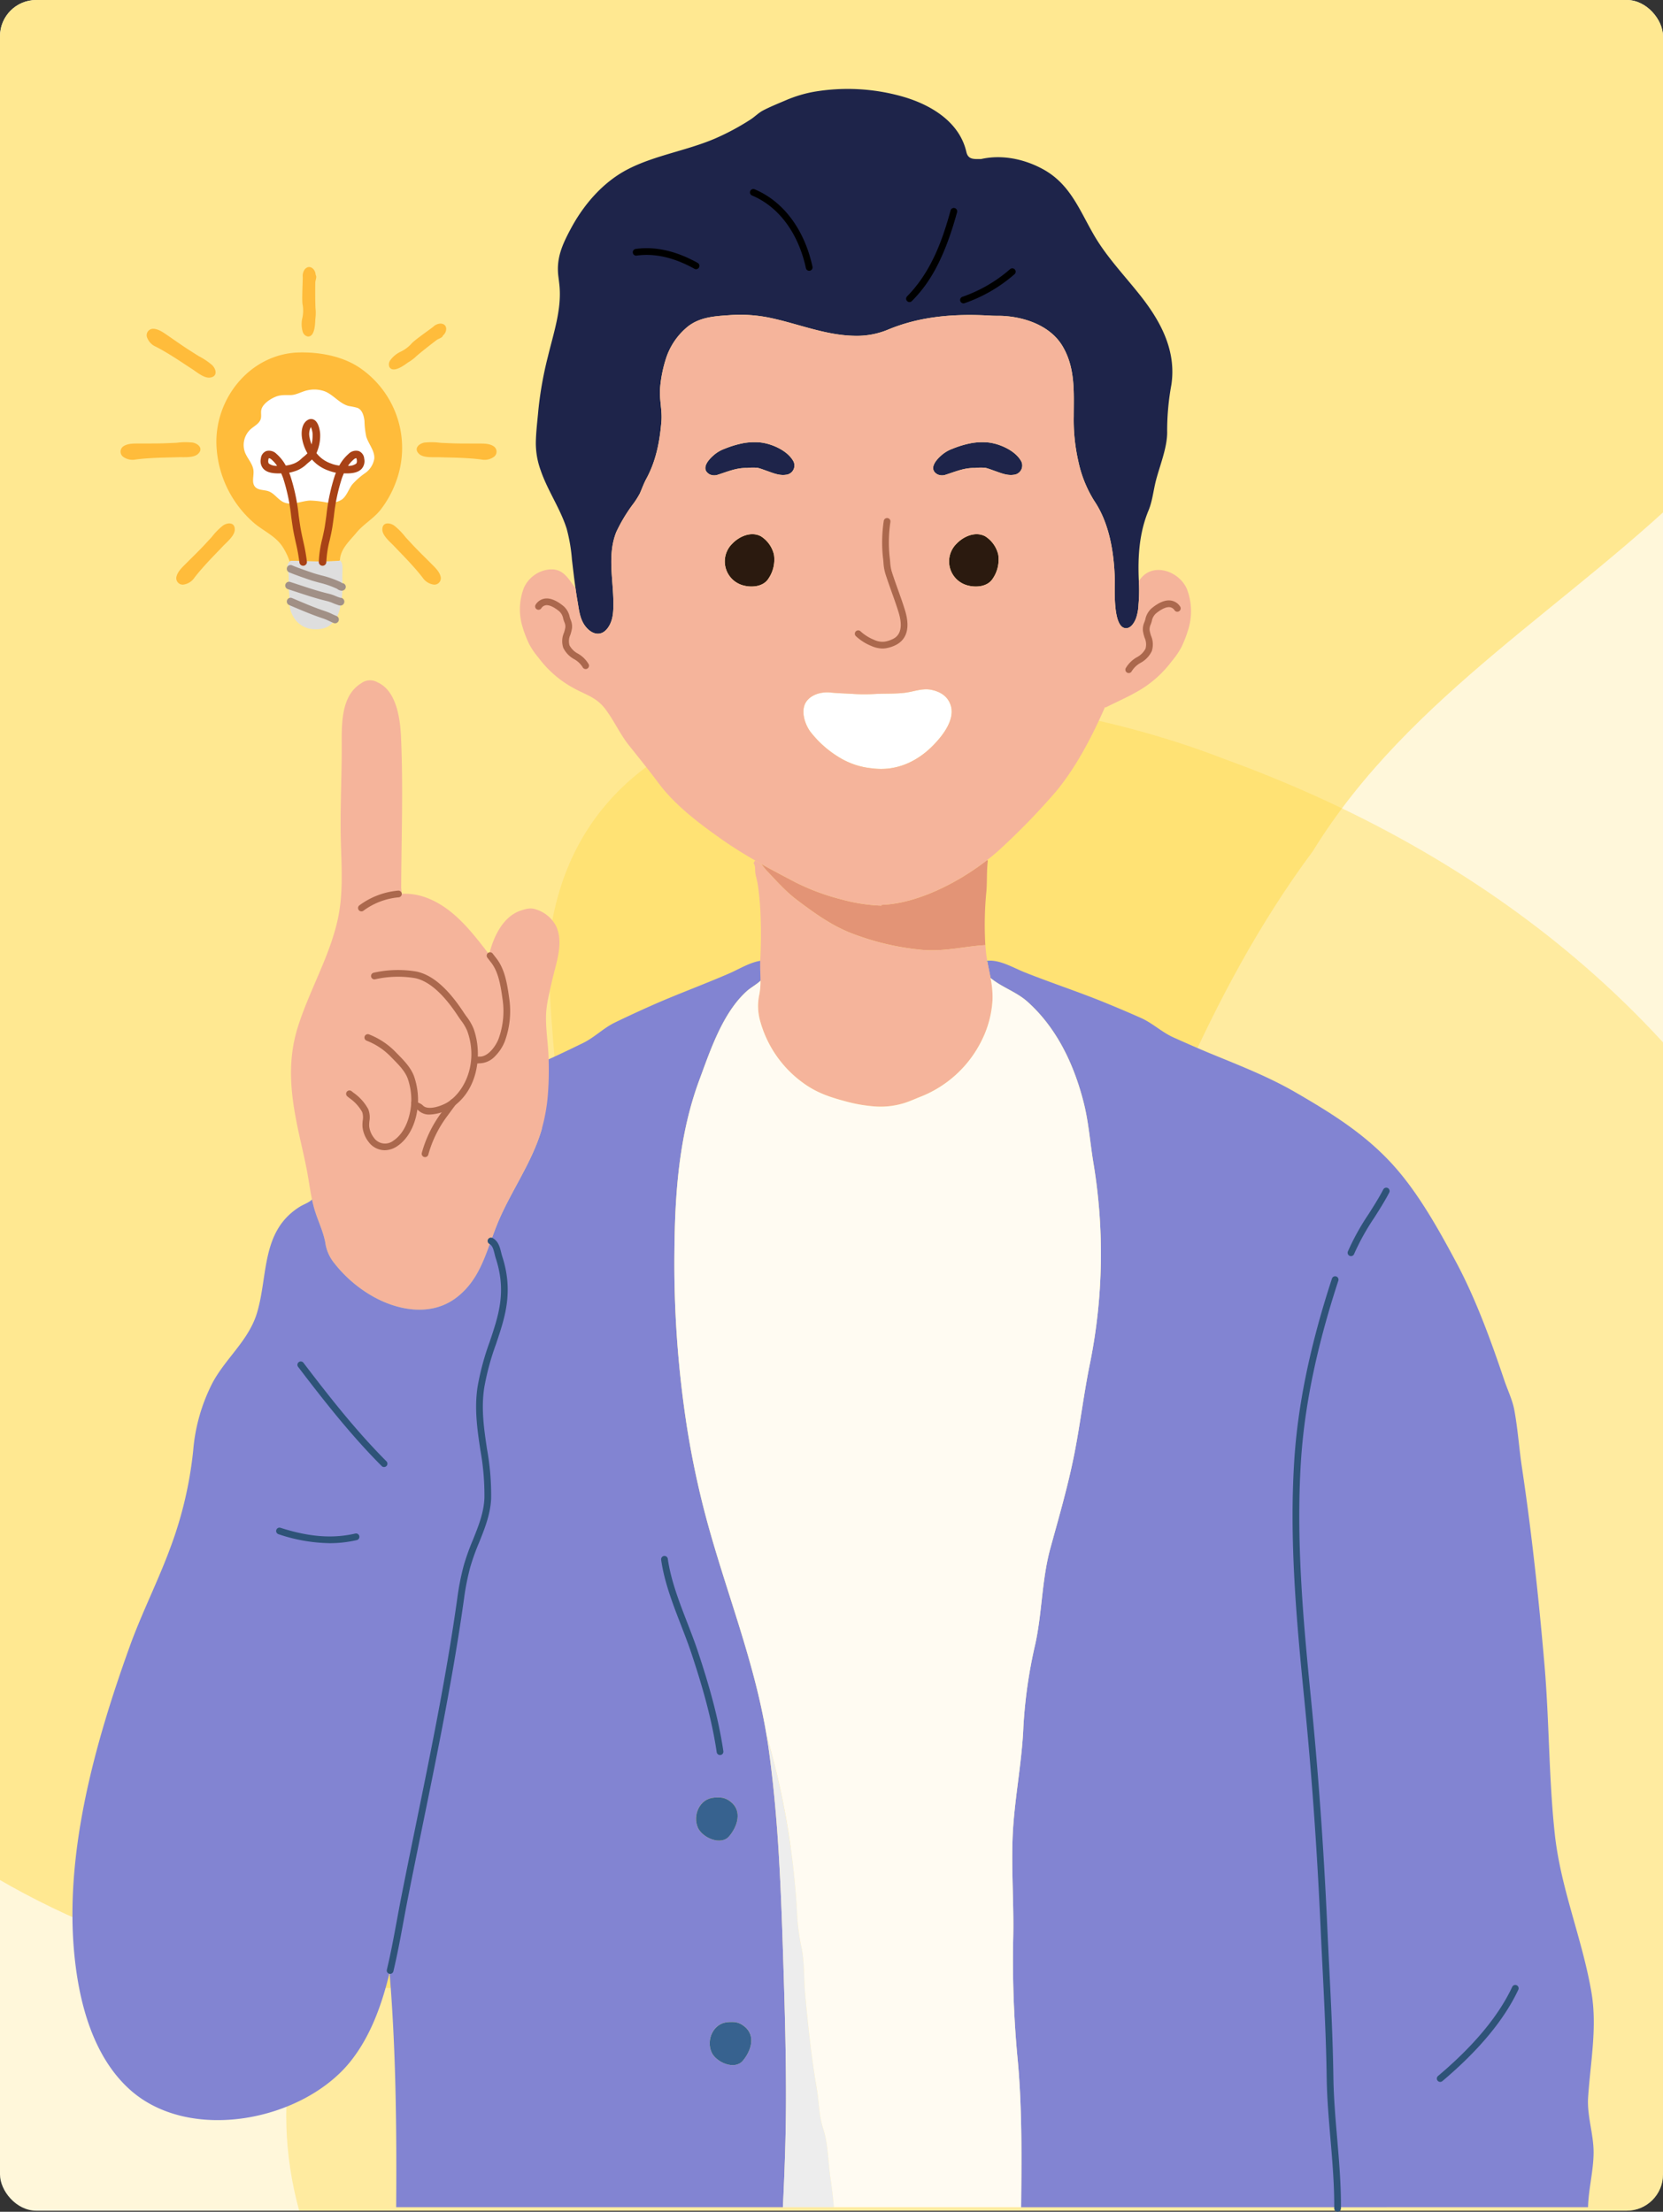 <svg xmlns="http://www.w3.org/2000/svg" xmlns:xlink="http://www.w3.org/1999/xlink" width="505" height="671.583" viewBox="0 0 505 671.583">
  <rect x="0" y="0" width="505" height="671.583" fill="#333333" stroke="none"/>
  <defs>
    <clipPath id="clip-path">
      <rect id="Rectángulo_42953" data-name="Rectángulo 42953" width="505" height="671.256" rx="11" transform="translate(1004 952.72)" fill="#a6bbff"/>
    </clipPath>
  </defs>
  <g id="_20" data-name="20" transform="translate(-180 -1463)">
    <g id="Enmascarar_grupo_243" data-name="Enmascarar grupo 243" transform="translate(-824 510.279)" clip-path="url(#clip-path)">
      <g id="Grupo_170223" data-name="Grupo 170223" transform="translate(663.599 646.09)">
        <rect id="Rectángulo_42952" data-name="Rectángulo 42952" width="547.086" height="698.437" rx="11" transform="translate(320.36 292.602)" fill="#fff7da"/>
        <g id="Grupo_170222" data-name="Grupo 170222" transform="translate(0 0)">
          <path id="Trazado_165129" data-name="Trazado 165129" d="M779.208,203.626C773.279,102.959,702.9,6.843,607.586.881,498.11-8.32,397.624,57.55,288.574,58.247c-55.607,5.23-107.756-18.13-161.946-25.674C4.235,27.644-14.413,185.451,8.413,287.169,104.679,766.706,785.873,701.462,779.208,203.626Z" transform="matrix(-0.602, 0.799, -0.799, -0.602, 959.354, 369.532)" fill="#ffe891"/>
          <path id="Trazado_165130" data-name="Trazado 165130" d="M.036,155.178C4.406,78.463,56.284,5.215,126.544.672c80.7-7.012,154.769,43.185,235.153,43.717,40.99,3.986,79.43-13.817,119.375-19.565,90.22-3.756,103.966,116.5,87.139,194.021C497.251,584.288-4.878,534.567.036,155.178Z" transform="translate(407.32 1064.136) rotate(-81)" fill="#ffd947" opacity="0.388" style="mix-blend-mode: multiply;isolation: isolate"/>
        </g>
      </g>
    </g>
    <g id="Grupo_169825" data-name="Grupo 169825" transform="translate(208.022 1399.548)">
      <g id="Grupo_157493" data-name="Grupo 157493" transform="translate(-6.022 90.452)">
        <g id="Grupo_158989" data-name="Grupo 158989" transform="translate(0 0)">
          <g id="Layer_3" data-name="Layer 3">
            <path id="Trazado_115817" data-name="Trazado 115817" d="M724.027,1136.4c-.229-7.226-.466-14.455-.792-21.681-.657-14.615-1.678-29.229-3.731-43.722-3.438-24.261-12.476-45.852-18.8-69.277a270.2,270.2,0,0,1-5.976-28.2,323.332,323.332,0,0,1-3.768-53.409c.151-17.534,1.42-35.235,7.577-51.809,3.344-9.01,7.054-20.3,14.378-26.919,1.159-1.045,3.217-2.2,4.172-3.176,0-.008,0-.017,0-.025.362-.277.715-.563,1.05-.865.251-1.622.555-3.236.8-4.878.02-.123.036-.25.053-.374-3.783-.3-7.961,2.43-11.289,3.875-7.929,3.449-16.069,6.4-23.971,9.921-3.636,1.622-7.328,3.324-10.88,5.05-3.467,1.686-6.191,4.526-9.675,6.221-3.894,1.9-7.8,3.772-11.755,5.544-2.992,1.341-6,2.667-8.979,4.038a83.092,83.092,0,0,0,8.254,16.407c-.106.37-.212.741-.328,1.109-2.939,9.344-8.671,17.415-12.582,26.331-.959,2.188-1.764,4.421-2.559,6.638l.008,0c1.792.976,1.865,3.16,2.474,5.046,5.05,15.643-3.229,24.682-5.5,39.317-1.825,11.72,2.56,22.318,2.074,33.761-.314,7.385-4.413,13.709-6.311,20.681a76.814,76.814,0,0,0-1.89,9.507c-4.241,30.544-11.112,60.928-17.093,91.228-1.433,7.258-2.674,15.1-4.548,22.767l.017,0c1.927,23.437,2.176,47.408,2,71.094h117.44c.514-10.585.9-21.179.935-31.777C724.872,1164.576,724.48,1150.619,724.027,1136.4Zm-25.935-41.01c-1.694-3.788.535-8.851,4.94-9.157,2.029-.143,3.282-.069,4.981,1.254,3.625,2.833,2.1,7.466-.433,10.471C705.069,1100.945,699.432,1098.386,698.092,1095.394Zm13.627,70.75c-2.515,2.98-8.148.425-9.487-2.568-1.694-3.792.535-8.851,4.935-9.157,2.029-.143,3.287-.07,4.98,1.253C715.777,1158.506,714.25,1163.14,711.719,1166.144Z" transform="translate(-508.152 -567.417)" fill="#8284d2"/>
            <path id="Trazado_115818" data-name="Trazado 115818" d="M650.5,399.982a1.955,1.955,0,0,1,.216,3.141,4.843,4.843,0,0,1-3.922.9c-1.952-.266-3.986-.395-5.942-.491-2.31-.115-4.628-.128-6.943-.206-1.68-.06-4.642.257-5.992-.974-1.713-1.565-.248-3.095,1.557-3.471a20.588,20.588,0,0,1,4.986.078c1.19.046,2.4.106,3.6.147,2.567.087,5.139.046,7.705.069C647.349,399.183,649.117,399.1,650.5,399.982Z" transform="translate(-522.622 -291.492)" fill="#ffbc3b"/>
            <path id="Trazado_115819" data-name="Trazado 115819" d="M619.623,299.629c2.186.138,2.025,2.539.693,3.623-.184.73-1.332.932-1.919,1.373-.882.657-5.694,4.385-6.443,5.184a13.8,13.8,0,0,1-2.273,1.648c-1.047.749-4.523,3.4-5.639,1.341a2.084,2.084,0,0,1,.225-1.956,8.277,8.277,0,0,1,3.288-2.714,10.383,10.383,0,0,0,3.214-2.424c.767-.955,5.657-4.348,6.589-5.1A3.4,3.4,0,0,1,619.623,299.629Z" transform="translate(-507.8 -228.382)" fill="#ffbc3b"/>
            <path id="Trazado_115820" data-name="Trazado 115820" d="M616.157,482.909a1.955,1.955,0,0,1-2.057,2.383,4.841,4.841,0,0,1-3.421-2.121c-1.2-1.561-2.549-3.086-3.871-4.532-1.561-1.708-3.2-3.347-4.784-5.032-1.153-1.226-3.481-3.081-3.573-4.909-.119-2.319,2-2.374,3.545-1.369a20.492,20.492,0,0,1,3.49,3.559c.812.877,1.634,1.768,2.456,2.645,1.763,1.869,3.618,3.646,5.427,5.473C614.477,480.122,615.785,481.316,616.157,482.909Z" transform="translate(-504.339 -334.779)" fill="#ffbc3b"/>
            <path id="Trazado_115821" data-name="Trazado 115821" d="M570.085,407.265c.533,3.343-3.32,3.228-5.758,3.086a12.21,12.21,0,0,1,2.888-3.857C568.414,405.456,569.791,405.41,570.085,407.265Z" transform="translate(-482.612 -295.979)" fill="#ffbc3b"/>
            <path id="Trazado_115822" data-name="Trazado 115822" d="M535.262,513.766c0,.1-.344-.051-.532-.115-.359-.115-.735-.252-1.079-.395a14.5,14.5,0,0,0-2.259-.79c-3.963-.937-7.907-2.355-11.783-3.591h-.11c0-1.106.055-2.232-.018-3.324-.046-.7-.308-1.5-.335-2.25l.059,0c0,.368,7.131,2.8,7.8,3a45.373,45.373,0,0,1,7.664,2.521c.308.156.716.56,1.024.454h.133a27.594,27.594,0,0,1-.344,4.528Z" transform="translate(-453.841 -358.078)" fill="#dedede"/>
            <path id="Trazado_115823" data-name="Trazado 115823" d="M535.349,523.432c.188.064.532.216.532.115l.216.037c-.064.39-.142.78-.234,1.166a12.685,12.685,0,0,1-1.061,3.38,9.212,9.212,0,0,1-.551.863l-.041-.028c-1.047-.422-2.117-1.028-3.223-1.391-3.453-1.13-6.938-2.645-10.281-4.064l-.363,0a24.467,24.467,0,0,0-.11-3.021,14.4,14.4,0,0,1-.115-1.837h.111c3.875,1.235,7.82,2.654,11.782,3.591a14.488,14.488,0,0,1,2.259.79C534.614,523.18,534.991,523.318,535.349,523.432Z" transform="translate(-454.46 -367.859)" fill="#dedede"/>
            <path id="Trazado_115824" data-name="Trazado 115824" d="M521.929,438.811h-.051c-.275-3.981-1.524-7.833-2.13-11.792-.758-4.968-1.212-10.244-2.948-14.992a22.122,22.122,0,0,0-.955-2.232c.294-.018.57-.032.813-.046a10.6,10.6,0,0,0,2.838-.712,8.093,8.093,0,0,0,2.631-1.749,12,12,0,0,0,2.186-2.1c.059-.092.119-.188.179-.284a10.707,10.707,0,0,0,5.317,4.132,10.517,10.517,0,0,0,2.838.712c.243.014.514.028.808.046a21.178,21.178,0,0,0-.95,2.232c-1.74,4.748-2.195,10.024-2.953,14.992-.546,3.582-1.832,7.241-1.859,10.878,0,.335.051.675.055,1.01C525.8,438.922,523.844,438.867,521.929,438.811Z" transform="translate(-451.739 -295.424)" fill="#ffbc3b"/>
            <path id="Trazado_115825" data-name="Trazado 115825" d="M534.6,537.475l.042.028a8.581,8.581,0,0,1-1.607,1.713c-1.488,1.208-3.861,1.373-5.68,1.139a7.5,7.5,0,0,1-5.276-3.485,8.472,8.472,0,0,1-1.212-3.1,11.612,11.612,0,0,1-.133-1.74l.363,0c3.343,1.419,6.828,2.934,10.281,4.064C532.488,536.447,533.558,537.052,534.6,537.475Z" transform="translate(-454.855 -376.368)" fill="#dedede"/>
            <path id="Trazado_115826" data-name="Trazado 115826" d="M537.5,382.749a11.143,11.143,0,0,1-1.327,5.887,12,12,0,0,1-1.864-4.6c-.244-1.332-.244-3.779,1.171-4.559C536.907,378.69,537.482,382,537.5,382.749Z" transform="translate(-463.416 -279.154)" fill="#ffbc3b"/>
            <path id="Trazado_115827" data-name="Trazado 115827" d="M535.211,254.748c.459.592-.087,1.621-.105,2.356-.023,1.1-.055,7.186.115,8.265a13.743,13.743,0,0,1-.1,2.81c-.055,1.286-.11,5.652-2.42,5.267a2.072,2.072,0,0,1-1.4-1.382,8.226,8.226,0,0,1-.11-4.261,10.5,10.5,0,0,0,.069-4.022c-.28-1.194.064-7.14.046-8.334a3.4,3.4,0,0,1,.625-2.388C533.388,251.424,535.174,253.031,535.211,254.748Z" transform="translate(-461.366 -198.297)" fill="#ffbc3b"/>
            <path id="Trazado_115828" data-name="Trazado 115828" d="M532.508,498.253c-.014.05.009.078-.042.129,0-.041,0-.087-.009-.129Z" transform="translate(-462.317 -354.866)" fill="#8cc295"/>
            <path id="Trazado_115829" data-name="Trazado 115829" d="M482.371,387.042l-.427.216-.106-.322a19.862,19.862,0,0,0-2.025-4.137c-2.1-3.219-5.607-4.707-8.467-7.053a33.047,33.047,0,0,1-11.617-23.491c-.744-14.469,10.295-28.143,25.131-28.478,6.479-.147,13.753,1.244,19.019,5.12a29.4,29.4,0,0,1,10.409,34,31.487,31.487,0,0,1-4.638,8.513c-2.122,2.774-5.271,4.459-7.439,7.1-1.97,2.392-4.721,4.8-4.991,8.09l-.037.349-.2.078c-1.64.147-3.311.2-5,.211,0-.335-.055-.675-.055-1.01.027-3.637,1.313-7.3,1.859-10.878.758-4.969,1.212-10.244,2.953-14.992a21.162,21.162,0,0,1,.95-2.232c2.438.142,6.29.257,5.758-3.086-.294-1.855-1.672-1.809-2.87-.771a12.208,12.208,0,0,0-2.888,3.857c-.294-.018-.565-.032-.808-.046a10.517,10.517,0,0,1-2.838-.712,10.707,10.707,0,0,1-5.317-4.132,11.145,11.145,0,0,0,1.327-5.887c-.014-.753-.588-4.059-2.021-3.274-1.414.781-1.414,3.228-1.171,4.559a12,12,0,0,0,1.864,4.6c-.06.1-.12.193-.179.284a12,12,0,0,1-2.185,2.1,8.093,8.093,0,0,1-2.631,1.749,10.6,10.6,0,0,1-2.838.712c-.243.014-.519.028-.813.046a12.211,12.211,0,0,0-2.888-3.857c-1.2-1.038-2.572-1.084-2.87.771-.533,3.343,3.32,3.228,5.758,3.086a22.175,22.175,0,0,1,.955,2.232c1.736,4.748,2.19,10.024,2.948,14.992.606,3.958,1.855,7.811,2.131,11.791C484.85,387.106,483.6,387.065,482.371,387.042Z" transform="translate(-415.983 -243.756)" fill="#ffbc3b"/>
            <path id="Trazado_115830" data-name="Trazado 115830" d="M519.2,499.747l-.06,0a2.029,2.029,0,0,1,.657-1.722l.427-.216c1.226.023,2.479.064,3.751.1.005.042.005.087.009.129.05-.051.027-.078.041-.129,1.915.055,3.871.111,5.818.1,1.685-.009,3.356-.064,5-.211l.2-.078c.753.482.79,1.584.79,2.383,0,1.089-.06,2.163-.037,3.26.018.785.032,1.575.027,2.36h-.133c-.308.106-.716-.3-1.024-.455A45.373,45.373,0,0,0,527,502.75C526.33,502.548,519.2,500.114,519.2,499.747Z" transform="translate(-453.835 -354.528)" fill="#dedede"/>
            <path id="Trazado_115831" data-name="Trazado 115831" d="M502.775,406.494a12.21,12.21,0,0,1,2.888,3.857c-2.438.142-6.291.257-5.758-3.086C500.2,405.41,501.577,405.456,502.775,406.494Z" transform="translate(-441.557 -295.979)" fill="#ffbc3b"/>
            <path id="Trazado_115832" data-name="Trazado 115832" d="M440.363,467.329c1.547-1.005,3.664-.951,3.549,1.369-.092,1.827-2.42,3.682-3.572,4.909-1.589,1.685-3.223,3.325-4.789,5.032-1.318,1.447-2.672,2.971-3.871,4.532a4.843,4.843,0,0,1-3.416,2.121,1.958,1.958,0,0,1-2.062-2.383c.372-1.593,1.685-2.787,2.792-3.9,1.809-1.828,3.664-3.6,5.427-5.473.822-.877,1.644-1.768,2.457-2.645A20.438,20.438,0,0,1,440.363,467.329Z" transform="translate(-394.624 -334.779)" fill="#ffbc3b"/>
            <path id="Trazado_115833" data-name="Trazado 115833" d="M421.336,315.087c1.272,1.336,1.6,3.43-.7,3.738-1.814.239-4.064-1.708-5.478-2.617-1.947-1.254-3.857-2.562-5.822-3.788-1.662-1.038-3.407-2.089-5.161-2.98a4.865,4.865,0,0,1-2.714-2.975,1.959,1.959,0,0,1,1.97-2.456c1.635.073,3.049,1.143,4.348,2.029,2.126,1.447,4.211,2.944,6.373,4.335,1.01.652,2.039,1.295,3.044,1.933A20.739,20.739,0,0,1,421.336,315.087Z" transform="translate(-378.857 -231.173)" fill="#ffbc3b"/>
            <path id="Trazado_115834" data-name="Trazado 115834" d="M401.511,398.875c1.809.377,3.274,1.906,1.557,3.471-1.35,1.231-4.307.914-5.988.974-2.314.078-4.633.092-6.947.206-1.956.1-3.986.225-5.937.491a4.853,4.853,0,0,1-3.926-.9,1.959,1.959,0,0,1,.216-3.141c1.387-.877,3.159-.8,4.734-.813,2.567-.023,5.138.018,7.705-.069,1.2-.042,2.411-.1,3.6-.147A20.554,20.554,0,0,1,401.511,398.875Z" transform="translate(-364.969 -291.492)" fill="#ffbc3b"/>
            <path id="Trazado_115835" data-name="Trazado 115835" d="M951.69,761.96l.008-.237c10.606-.351,22.991-6.519,32.107-13.615l.192.241c-.388,3.066-.2,6.434-.433,9.186a103.788,103.788,0,0,0-.323,16.4c-6.3.38-12.394,2-18.913,1.474a79.647,79.647,0,0,1-21.86-5.115c-5.993-2.331-11.321-6.2-16.419-10.047-3.482-2.629-6.217-5.76-9.2-8.9-.531-.559-1.09-1.3-1.682-2.057,3.462,1.943,6.989,3.789,10.573,5.666a68.394,68.394,0,0,0,13.9,5.135A52.551,52.551,0,0,0,951.69,761.96Z" transform="translate(-706.022 -513.97)" fill="#e39476"/>
            <path id="Trazado_115836" data-name="Trazado 115836" d="M871.213,1533.047c3.625,2.833,2.1,7.467-.432,10.471-2.511,2.984-8.149.425-9.488-2.568-1.694-3.788.535-8.85,4.939-9.157C868.261,1531.65,869.515,1531.724,871.213,1533.047Z" transform="translate(-671.353 -1012.973)" fill="#37628f"/>
            <path id="Trazado_115837" data-name="Trazado 115837" d="M1210.537,1210.729h-96.1c.135-14.726.327-29.556-.984-44.155a317.94,317.94,0,0,1-1.433-36.933c.274-10.128-.531-20.4-.188-30.6.379-11.41,2.833-22.759,3.3-34.218a146.919,146.919,0,0,1,3.629-25.168c2.074-9.585,1.944-19.461,4.564-29.021,2.649-9.655,5.458-19.252,7.372-29.139,1.743-8.994,2.817-18.064,4.658-27.013a168.232,168.232,0,0,0,.968-61.247c-.963-5.964-1.38-11.9-2.858-17.791-2.895-11.533-8.152-22.779-17.162-30.8-3.331-2.964-7.891-4.4-11.145-7.152-.3-1.613-.657-3.217-.951-4.85-.024-.123-.045-.249-.065-.372,3.772-.425,8.034,2.176,11.406,3.515,8.034,3.2,16.264,5.883,24.273,9.156,3.686,1.507,7.43,3.091,11.034,4.7,3.519,1.576,6.332,4.327,9.867,5.911,3.952,1.771,7.912,3.523,11.924,5.168,8.532,3.5,17.158,6.879,25.155,11.52,10.614,6.156,20.591,12.312,29.042,21.44,7.9,8.532,14.178,19.791,19.635,29.985,6.051,11.283,10.614,23.9,14.7,36.006.988,2.935,2.442,5.891,3.013,8.932,1.073,5.724,1.461,11.7,2.327,17.485q1.47,9.816,2.682,19.673c1.654,13.357,3,26.751,4.156,40.158,1.478,17.1,1.294,34.3,3.127,51.367,1.792,16.721,8.315,31.724,11.132,48.131,1.825,10.643-.3,21.318-1,31.957-.375,5.731,1.736,11.271,1.666,16.974-.065,5.491-1.54,10.859-1.69,16.37Z" transform="translate(-826.36 -567.538)" fill="#8284d2"/>
            <path id="Trazado_115838" data-name="Trazado 115838" d="M528.455,755.517c-.576-2.714-.927-5.45-1.437-8.213-.539-2.919-1.2-5.817-1.853-8.712-2.747-12.092-4.817-23.371-1-35.487,3.425-10.88,9.365-20.857,11.966-32.014,1.784-7.651,1.359-15.337,1.11-23.134-.31-9.557.188-19.146.245-28.7.041-6.691-.743-16.415,5.891-20.477a4.5,4.5,0,0,1,5.034-.265c5.736,2.592,6.814,11.071,7.063,16.5.694,15.211.123,30.364.061,45.587,0,.824.151,1.335.184,2.086a18.859,18.859,0,0,1,6.184.755c8.871,2.674,14.9,10.557,20.346,17.677,1.237-5.2,4.123-11.5,9.561-13.325,1.653-.555,3.07-.943,4.711-.343a10.328,10.328,0,0,1,5.985,4.915c2.572,5.258-.086,11.81-1.245,17.1-.8,3.65-1.776,7.234-1.755,11.035.016,4.143.706,8.246.808,12.386.082,3.364.065,6.756-.188,10.128a53.526,53.526,0,0,1-2.2,12.1c-2.939,9.345-8.671,17.415-12.582,26.331-.96,2.188-1.764,4.421-2.559,6.638-2.311,6.426-4.564,12.688-10.435,17.187-7.732,5.931-18.077,3.984-25.931-.625a39.863,39.863,0,0,1-11.157-9.748,12.57,12.57,0,0,1-2.78-6.348c-.641-3.437-2.307-6.727-3.286-10.079C528.9,757.489,528.663,756.5,528.455,755.517Z" transform="translate(-455.706 -418.3)" fill="#f5b49b"/>
            <path id="Trazado_115839" data-name="Trazado 115839" d="M995.044,609.777c1.82,4.482-2.135,9.524-5.095,12.569-4.915,5.05-11.337,7.977-18.48,7.055a23.455,23.455,0,0,1-10.643-3.67,31.868,31.868,0,0,1-8.234-7.467c-1.731-2.343-3.1-6.6-1.155-9.234,1.608-2.18,4.694-2.935,7.283-2.666,2.384.245,4.833.282,7.226.453a57.476,57.476,0,0,0,6.707-.033c2.927-.135,5.874.012,8.785-.367,2.658-.347,5.258-1.449,7.965-.861C991.892,606.095,994.036,607.3,995.044,609.777Z" transform="translate(-728.511 -423.087)" fill="#fff"/>
            <path id="Trazado_115840" data-name="Trazado 115840" d="M738.8,255.078c-.412-2.894-.739-5.8-1.082-8.679a50.517,50.517,0,0,0-1.617-9.438c-1.964-6.144-5.76-11.5-7.85-17.591a24.2,24.2,0,0,1-1.5-8.508c.049-3.3.486-6.585.772-9.875a110.9,110.9,0,0,1,2.911-16.288c1.694-7.062,4.238-14.362,3.474-21.7-.09-.849-.2-1.694-.306-2.543-.7-5.536,1.167-9.638,3.7-14.394,3.907-7.352,9.732-14.17,17.2-18.089,8.21-4.307,18.235-5.76,26.813-9.483a74.28,74.28,0,0,0,10.61-5.7c1.384-.894,2.437-2.045,3.894-2.8,2.2-1.139,4.524-2.066,6.781-3.033a39.366,39.366,0,0,1,8.491-2.584,60.98,60.98,0,0,1,27.057,1.441c8.463,2.429,17.252,7.609,19.346,16.819.539,2.368,2.311,2.143,4.462,2.143,6.356-1.445,13.178,0,18.832,3.1,8.23,4.507,11.01,12.333,15.439,19.967,3.932,6.781,9.435,12.447,14.252,18.579,6.127,7.805,10.794,16.619,9.275,26.841a77.753,77.753,0,0,0-1.29,14.015c.147,4.862-2.172,10.369-3.384,15.031-.788,3.017-1.078,6.291-2.258,9.136-2.829,6.805-3.29,13.978-2.968,21.22.021.527.045,1.053.078,1.584a47.636,47.636,0,0,1-.163,5.809,14.906,14.906,0,0,1-.714,4.046c-.413,1.139-1.368,2.89-2.756,3.1-4.536.669-3.666-12.5-3.735-14.929-.229-8.005-1.645-16.958-6.254-23.735a37.075,37.075,0,0,1-4.842-12.1,56.651,56.651,0,0,1-1.372-13.565c.008-7.271.535-14.611-3.36-21.22-3.56-6.042-10.872-8.712-17.546-9.21-1.6-.123-2.617-.021-4.184-.114-10.794-.649-21.424.094-31.463,4.311a24.751,24.751,0,0,1-10.051,1.808c-8.8-.159-17.121-3.674-25.641-5.462a44.1,44.1,0,0,0-12.415-.8c-4.392.3-8.8.575-12.447,3.384a20.68,20.68,0,0,0-6.813,10.092,39.686,39.686,0,0,0-1.662,8.357c-.355,3.548.67,6.923.375,10.438-.51,6.123-1.637,12-4.6,17.435-.767,1.417-1.294,2.931-1.943,4.4a24.567,24.567,0,0,1-2.266,3.511,49.121,49.121,0,0,0-4.866,8.152c-2.744,6.724-1.013,14.088-.915,21.085.041,2.861.016,5.972-1.866,8.324-1.943,2.425-4.54,1.755-6.393-.425-1.935-2.266-2.147-5.152-2.637-7.957C739.176,257.687,738.976,256.385,738.8,255.078Z" transform="translate(-586.038 -103.484)" fill="#1e244a"/>
            <path id="Trazado_115841" data-name="Trazado 115841" d="M1103.754,832.359c.021.123.041.249.065.372-.126-.078-.249-.061-.289-.343C1103.6,832.375,1103.68,832.367,1103.754,832.359Z" transform="translate(-825.967 -567.619)" fill="#8cc295"/>
            <path id="Trazado_115842" data-name="Trazado 115842" d="M1087.231,481.919a10.241,10.241,0,0,1-1.739,7.4c-1.564,2.359-5.013,2.666-7.577,1.96a7.531,7.531,0,0,1-3.4-12.614c2.139-2.274,5.764-3.891,8.757-2.307A9.044,9.044,0,0,1,1087.231,481.919Z" transform="translate(-806.092 -340.518)" fill="#2b1a0f"/>
            <path id="Trazado_115843" data-name="Trazado 115843" d="M882.606,1720.766c3.629,2.833,2.1,7.467-.429,10.471-2.514,2.98-8.148.425-9.487-2.568-1.694-3.792.535-8.85,4.935-9.157C879.654,1719.37,880.911,1719.443,882.606,1720.766Z" transform="translate(-678.61 -1132.51)" fill="#37628f"/>
            <path id="Trazado_115844" data-name="Trazado 115844" d="M468.9,1049.517c5.05,15.644-3.229,24.682-5.5,39.317-1.825,11.72,2.56,22.318,2.074,33.76-.314,7.385-4.413,13.709-6.311,20.682a76.886,76.886,0,0,0-1.89,9.508c-4.241,30.544-11.112,60.929-17.093,91.228-1.433,7.258-2.674,15.1-4.547,22.767-2.372,9.724-5.756,19.167-11.814,26.784-14.382,18.081-48.964,25.1-67.223,8.438-10.9-9.949-15.093-25.78-16.578-39.954-3.3-31.421,6.16-65.076,16.684-94.322,3.682-10.23,8.65-19.942,12.4-30.148a118.826,118.826,0,0,0,6.911-29.4,54.766,54.766,0,0,1,5.895-20.66c4.049-7.512,11.051-12.913,13.525-21.314,3.364-11.426,1.2-24.669,12.847-32.042,1.3-.825,2.8-1.237,3.821-2.258.208.988.449,1.972.735,2.952.98,3.352,2.645,6.642,3.286,10.079a12.565,12.565,0,0,0,2.78,6.348,39.854,39.854,0,0,0,11.157,9.748c7.854,4.609,18.2,6.556,25.931.625,5.87-4.5,8.124-10.76,10.434-17.186l.008,0C468.223,1045.447,468.3,1047.631,468.9,1049.517Z" transform="translate(-339.35 -694.685)" fill="#8284d2"/>
            <path id="Trazado_115845" data-name="Trazado 115845" d="M910.791,779.528c0-.257.008-.51.021-.763a148.172,148.172,0,0,0,.02-15.415c-.151-2.568-.4-5.128-.78-7.667-.163-1.078-.51-2.151-.7-3.176-.175-.959.09-2.437-.576-3.229l.474-.82q.919.532,1.849,1.057c.592.755,1.151,1.5,1.682,2.057,2.98,3.139,5.715,6.271,9.2,8.9,5.1,3.85,10.426,7.716,16.419,10.047a79.653,79.653,0,0,0,21.86,5.115c6.52.523,12.615-1.094,18.913-1.474q.1,1.409.27,2.8c.082.665.184,1.318.3,1.972-.073.008-.151.016-.224.029.041.282.163.265.29.343.294,1.633.649,3.237.951,4.849a28.4,28.4,0,0,1,.588,6.74,31.4,31.4,0,0,1-3.315,12.284A34.956,34.956,0,0,1,959.754,820.1c-1.56.608-3.1,1.307-4.683,1.858a24.286,24.286,0,0,1-9.063,1.22,45.851,45.851,0,0,1-9.157-1.539c-4.866-1.294-8.928-2.625-13.059-5.658a34.418,34.418,0,0,1-13.015-18.791,16.556,16.556,0,0,1-.237-8.108,20.766,20.766,0,0,0,.343-4.1C910.885,783.162,910.758,781.325,910.791,779.528Z" transform="translate(-701.95 -514.192)" fill="#f5b49b"/>
            <path id="Trazado_115846" data-name="Trazado 115846" d="M1085.5,404.259a2.825,2.825,0,0,1-2.1,4.429c-2.041.306-4.033-.584-5.915-1.237-.857-.3-1.78-.657-2.65-.87a14.965,14.965,0,0,0-3.225.041c-3.131-.1-5.9,1.106-8.822,2.037a3.278,3.278,0,0,1-2.555-.115c-2.678-1.543-.584-4.16,1.029-5.6a10.535,10.535,0,0,1,3.543-2.155,30.49,30.49,0,0,1,5.809-1.731,19.312,19.312,0,0,1,5.041-.192C1079.081,399.246,1083.625,401.222,1085.5,404.259Z" transform="translate(-797.579 -291.524)" fill="#1e244a"/>
            <path id="Trazado_115847" data-name="Trazado 115847" d="M895.021,404.259a2.823,2.823,0,0,1-2.1,4.429c-2.041.306-4.029-.584-5.911-1.237-.858-.3-1.78-.657-2.65-.87a15.006,15.006,0,0,0-3.229.041c-3.131-.1-5.895,1.106-8.822,2.037a3.269,3.269,0,0,1-2.551-.115c-2.678-1.543-.584-4.16,1.029-5.6a10.5,10.5,0,0,1,3.543-2.155,30.544,30.544,0,0,1,5.806-1.731,19.326,19.326,0,0,1,5.041-.192C888.6,399.246,893.152,401.222,895.021,404.259Z" transform="translate(-676.289 -291.524)" fill="#1e244a"/>
            <path id="Trazado_115848" data-name="Trazado 115848" d="M899.7,481.919a10.246,10.246,0,0,1-1.743,7.4c-1.563,2.359-5.013,2.666-7.577,1.96a7.534,7.534,0,0,1-3.4-12.614c2.143-2.274,5.764-3.891,8.756-2.307A9.05,9.05,0,0,1,899.7,481.919Z" transform="translate(-686.675 -340.518)" fill="#2b1a0f"/>
            <path id="Trazado_115849" data-name="Trazado 115849" d="M786.73,459.047q-.931-.527-1.849-1.057c-3.544-2.033-7.022-4.2-10.43-6.609-6.715-4.756-13.908-10.193-18.864-16.839-2.936-3.931-5.973-7.7-9.043-11.541-2.731-3.421-4.495-7.495-7.14-10.973-2.813-3.707-5.981-4.295-9.887-6.507a32.589,32.589,0,0,1-10.39-9.075,23.233,23.233,0,0,1-2.874-4.2,35.875,35.875,0,0,1-2.07-5.429,18.145,18.145,0,0,1,.474-11.553,9.522,9.522,0,0,1,7.605-5.617c4.335-.433,5.825,2.706,8.079,5.67.18,1.307.38,2.609.608,3.911.49,2.8.7,5.691,2.637,7.957,1.853,2.18,4.45,2.849,6.393.425,1.882-2.351,1.906-5.462,1.866-8.324-.1-7-1.829-14.362.914-21.085a49.146,49.146,0,0,1,4.866-8.152,24.56,24.56,0,0,0,2.266-3.511c.649-1.469,1.176-2.984,1.943-4.4,2.964-5.438,4.09-11.312,4.6-17.435.294-3.515-.731-6.891-.376-10.438a39.656,39.656,0,0,1,1.662-8.357,20.681,20.681,0,0,1,6.813-10.092c3.65-2.809,8.055-3.082,12.447-3.384a44.1,44.1,0,0,1,12.414.8c8.52,1.788,16.844,5.3,25.641,5.462a24.752,24.752,0,0,0,10.051-1.808c10.039-4.217,20.669-4.96,31.463-4.311,1.568.094,2.584-.008,4.184.115,6.675.5,13.986,3.168,17.546,9.21,3.894,6.609,3.368,13.949,3.36,21.22a56.664,56.664,0,0,0,1.371,13.565,37.1,37.1,0,0,0,4.842,12.1c4.609,6.777,6.025,15.729,6.254,23.735.069,2.425-.8,15.6,3.735,14.929,1.388-.208,2.343-1.96,2.755-3.1a14.9,14.9,0,0,0,.714-4.046,47.683,47.683,0,0,0,.163-5.809c-.033-.531-.057-1.057-.078-1.584l.212-.008c3.846-5.752,12.133-2.776,14.419,2.723a18.718,18.718,0,0,1,.485,11.924,37.16,37.16,0,0,1-2.135,5.605,24.263,24.263,0,0,1-2.964,4.335,33.654,33.654,0,0,1-10.733,9.365c-3.029,1.719-6.229,3.1-9.332,4.678l-.22-.1c-3.931,8.973-8.786,18.273-14.807,25.539a206.787,206.787,0,0,1-15.791,16.435,65.747,65.747,0,0,1-5.168,4.454c-9.115,7.1-21.5,13.264-32.107,13.615l-.008.237a52.542,52.542,0,0,1-12.051-1.865,68.4,68.4,0,0,1-13.9-5.136C793.719,462.835,790.191,460.99,786.73,459.047ZM863.4,340.888a2.824,2.824,0,0,0,2.1-4.429c-1.873-3.037-6.417-5.013-9.842-5.389a19.319,19.319,0,0,0-5.042.192,30.5,30.5,0,0,0-5.809,1.731,10.538,10.538,0,0,0-3.543,2.155c-1.613,1.437-3.707,4.054-1.029,5.6a3.279,3.279,0,0,0,2.556.114c2.923-.931,5.691-2.135,8.822-2.037a14.972,14.972,0,0,1,3.225-.041c.869.212,1.792.567,2.65.87C859.37,340.3,861.363,341.194,863.4,340.888Zm-6.421,31.634a10.241,10.241,0,0,0,1.739-7.4,9.044,9.044,0,0,0-3.964-5.564c-2.992-1.584-6.618.033-8.757,2.306a7.531,7.531,0,0,0,3.4,12.615C851.969,375.187,855.419,374.881,856.982,372.522ZM839.02,422.983c2.959-3.045,6.915-8.087,5.095-12.569-1.008-2.478-3.152-3.682-5.642-4.221-2.707-.588-5.307.514-7.965.862-2.911.38-5.858.233-8.785.367a57.478,57.478,0,0,1-6.708.033c-2.392-.171-4.841-.208-7.226-.453-2.588-.269-5.674.486-7.283,2.666-1.943,2.629-.576,6.891,1.155,9.234a31.865,31.865,0,0,0,8.234,7.467,23.452,23.452,0,0,0,10.643,3.67C827.683,430.96,834.1,428.033,839.02,422.983Zm-44.8-82.1a2.823,2.823,0,0,0,2.1-4.429c-1.87-3.037-6.417-5.013-9.842-5.389a19.333,19.333,0,0,0-5.042.192,30.553,30.553,0,0,0-5.805,1.731,10.492,10.492,0,0,0-3.543,2.155c-1.613,1.437-3.707,4.054-1.029,5.6a3.269,3.269,0,0,0,2.552.114c2.927-.931,5.691-2.135,8.822-2.037a15.011,15.011,0,0,1,3.229-.041c.87.212,1.792.567,2.65.87C790.187,340.3,792.176,341.194,794.217,340.888Zm-5.352,31.634a10.245,10.245,0,0,0,1.743-7.4,9.049,9.049,0,0,0-3.968-5.564c-2.992-1.584-6.614.033-8.757,2.306a7.534,7.534,0,0,0,3.4,12.615C783.852,375.187,787.3,374.881,788.865,372.522Z" transform="translate(-577.583 -223.724)" fill="#f5b49b"/>
            <path id="Trazado_115850" data-name="Trazado 115850" d="M492.1,357.027c-1.87.79-3.892,2.288-4.25,3.929-.194.886.078,1.831-.157,2.707-.391,1.463-1.975,2.191-3.107,3.2a6.489,6.489,0,0,0-1.709,6.987c.727,1.9,2.37,3.467,2.584,5.493.181,1.718-.641,3.74.519,5.02.984,1.085,2.731.836,4.105,1.342,1.767.651,2.823,2.53,4.538,3.307,2.486,1.127,5.32-.386,8.047-.508a30.153,30.153,0,0,1,4.921.573,6.523,6.523,0,0,0,4.754-.9c1.443-1.1,1.97-3,3.044-4.463a21.852,21.852,0,0,1,3.981-3.536,6.737,6.737,0,0,0,2.785-4.385c.182-2.411-1.755-4.425-2.448-6.742a25.946,25.946,0,0,1-.531-4.708c-.159-1.475-.645-3.415-2.175-3.992a24.15,24.15,0,0,0-2.611-.549c-2.735-.7-4.562-3.325-7.166-4.412a9.273,9.273,0,0,0-5.351-.36c-1.677.332-3.375,1.422-5.067,1.45C495.13,356.508,493.718,356.344,492.1,357.027Z" transform="translate(-430.496 -263.52)" fill="#fff"/>
            <path id="Trazado_115851" data-name="Trazado 115851" d="M1140.195,1270.507c-.706,13.175-12.487,22.71-18.328,34.54-5.1,10.335-5.546,22.266-5.892,33.787" transform="translate(-833.892 -846.624)" fill="none"/>
            <path id="Trazado_115852" data-name="Trazado 115852" d="M936.824,1599.02c-1.287-3.86-1.2-7.767-1.88-11.794-1.643-9.675-2.725-19.436-3.587-29.209-.412-4.665-.161-9.873-1.2-14.431a63.716,63.716,0,0,1-1.289-10.8,238.65,238.65,0,0,0-9.233-53.2c.208,1.247.405,2.5.584,3.76,1.972,13.919,2.99,27.951,3.65,41.988.027.578.055,1.156.081,1.733.326,7.226.563,14.456.792,21.681.453,14.215.845,28.172.8,42.428-.032,10.6-.42,21.191-.935,31.776h15.473c-.238-3.185-.672-6.374-1.11-9.523C938.32,1608.816,938.3,1603.438,936.824,1599.02Z" transform="translate(-708.864 -979.763)" fill="#ededed"/>
            <path id="Trazado_115853" data-name="Trazado 115853" d="M969.789,902.474c-.963-5.964-1.38-11.9-2.857-17.791-2.895-11.533-8.153-22.779-17.162-30.8-3.331-2.964-7.891-4.4-11.145-7.153a28.411,28.411,0,0,1,.588,6.74,31.392,31.392,0,0,1-3.315,12.284,34.954,34.954,0,0,1-18.272,16.925c-1.559.608-3.1,1.306-4.683,1.858a24.286,24.286,0,0,1-9.062,1.22,45.872,45.872,0,0,1-9.157-1.539c-4.866-1.294-8.928-2.625-13.059-5.658a34.418,34.418,0,0,1-13.014-18.791,16.561,16.561,0,0,1-.237-8.108,20.756,20.756,0,0,0,.343-4.1c-.955.98-3.013,2.131-4.172,3.176-7.323,6.614-11.035,17.909-14.378,26.919-6.156,16.574-7.425,34.275-7.576,51.809a323.31,323.31,0,0,0,3.768,53.409,270.182,270.182,0,0,0,5.976,28.2c5.995,22.207,14.426,42.768,18.216,65.517a238.631,238.631,0,0,1,9.233,53.2,63.719,63.719,0,0,0,1.289,10.8c1.042,4.558.792,9.766,1.2,14.431.862,9.773,1.944,19.535,3.587,29.21.684,4.026.592,7.934,1.88,11.794,1.474,4.418,1.5,9.8,2.139,14.41.439,3.15.873,6.339,1.11,9.524H947.9c.135-14.725.326-29.556-.984-44.155a318,318,0,0,1-1.433-36.933c.274-10.128-.531-20.4-.188-30.6.379-11.41,2.833-22.759,3.3-34.218a146.981,146.981,0,0,1,3.629-25.168c2.074-9.585,1.943-19.46,4.564-29.021,2.649-9.655,5.458-19.252,7.373-29.139,1.743-8.994,2.817-18.065,4.657-27.013A168.229,168.229,0,0,0,969.789,902.474Z" transform="translate(-659.821 -576.773)" fill="#fffbf2"/>
          </g>
          <g id="Layer_2" data-name="Layer 2" transform="translate(57.152 30.406)">
            <g id="Grupo_82948" data-name="Grupo 82948" transform="translate(196.009 5.72)">
              <path id="Trazado_115854" data-name="Trazado 115854" d="M1037.365,231.541a1.021,1.021,0,0,1-.727-1.737c7.426-7.525,10.846-17.419,13.212-26.105a1.021,1.021,0,0,1,1.97.536c-4.341,15.935-9.376,22.592-13.728,27A1.018,1.018,0,0,1,1037.365,231.541Z" transform="translate(-1036.345 -202.946)"/>
            </g>
            <g id="Grupo_82949" data-name="Grupo 82949" transform="translate(212.405 24.083)">
              <path id="Trazado_115855" data-name="Trazado 115855" d="M1082.507,264.128a1.021,1.021,0,0,1-.338-1.984,43.7,43.7,0,0,0,14.471-8.387,1.021,1.021,0,1,1,1.347,1.534,45.742,45.742,0,0,1-15.143,8.779A1.018,1.018,0,0,1,1082.507,264.128Z" transform="translate(-1081.486 -253.503)"/>
            </g>
            <g id="Grupo_82950" data-name="Grupo 82950" transform="translate(148.61)">
              <path id="Trazado_115856" data-name="Trazado 115856" d="M923.818,212.017a1.021,1.021,0,0,1-1-.805c-2.293-10.624-8.251-18.662-16.345-22.052a1.021,1.021,0,1,1,.789-1.883c8.718,3.652,15.116,12.219,17.552,23.5a1.022,1.022,0,0,1-1,1.236Z" transform="translate(-905.85 -187.197)"/>
            </g>
            <g id="Grupo_82951" data-name="Grupo 82951" transform="translate(112.997 17.953)">
              <path id="Trazado_115857" data-name="Trazado 115857" d="M827.023,243.007a1.015,1.015,0,0,1-.5-.129c-6.161-3.427-12.071-4.773-17.565-4a1.021,1.021,0,0,1-.284-2.022c5.945-.835,12.284.59,18.841,4.238a1.021,1.021,0,0,1-.5,1.913Z" transform="translate(-807.799 -236.626)"/>
            </g>
            <g id="Grupo_82952" data-name="Grupo 82952" transform="translate(180.46 99.912)">
              <path id="Trazado_115858" data-name="Trazado 115858" d="M1001.92,501.871a8.487,8.487,0,0,1-3.39-.774,15.366,15.366,0,0,1-4.683-2.965,1.021,1.021,0,1,1,1.421-1.465,13.43,13.43,0,0,0,4.079,2.56,5.864,5.864,0,0,0,3.259.55,8.466,8.466,0,0,0,2.233-.694c.967-.447,3.9-1.8,1.975-8.143-.637-2.093-1.389-4.194-2.117-6.226-.664-1.856-1.351-3.776-1.955-5.7a14.743,14.743,0,0,1-.534-3.24c-.043-.5-.084-.974-.151-1.455a43.621,43.621,0,0,1,.231-11.147,1.021,1.021,0,1,1,2.027.242,41.819,41.819,0,0,0-.237,10.622c.075.535.12,1.058.164,1.563a12.95,12.95,0,0,0,.447,2.8c.592,1.885,1.272,3.786,1.93,5.623.735,2.055,1.5,4.179,2.147,6.319,2.023,6.645-.553,9.426-3.069,10.59a10.541,10.541,0,0,1-2.769.858A6.412,6.412,0,0,1,1001.92,501.871Z" transform="translate(-993.537 -462.272)" fill="#ab684d"/>
            </g>
            <g id="Grupo_82953" data-name="Grupo 82953" transform="translate(83.369 124.308)">
              <path id="Trazado_115859" data-name="Trazado 115859" d="M741.55,550.875a1.02,1.02,0,0,1-.913-.563,7.056,7.056,0,0,0-2.593-2.448,7.856,7.856,0,0,1-3.29-3.433,6.412,6.412,0,0,1,.2-4.55,11.107,11.107,0,0,0,.428-1.668,3.366,3.366,0,0,0-.326-1.653c-.108-.3-.22-.605-.314-.946a3.938,3.938,0,0,0-1.2-2.261c-1.626-1.333-3.08-1.991-4.092-1.854a1.992,1.992,0,0,0-1.37.926,1.021,1.021,0,1,1-1.668-1.177,3.973,3.973,0,0,1,2.764-1.771c1.628-.219,3.53.552,5.661,2.3a5.921,5.921,0,0,1,1.874,3.3c.071.259.164.515.263.785a5.177,5.177,0,0,1,.428,2.648,12.9,12.9,0,0,1-.5,1.979,4.551,4.551,0,0,0-.253,3.188,6.042,6.042,0,0,0,2.537,2.5,8.831,8.831,0,0,1,3.275,3.225,1.021,1.021,0,0,1-.912,1.478Z" transform="translate(-726.227 -529.439)" fill="#ab684d"/>
            </g>
            <g id="Grupo_82954" data-name="Grupo 82954" transform="translate(262.589 124.895)">
              <path id="Trazado_115860" data-name="Trazado 115860" d="M1220.674,553.12a1.021,1.021,0,0,1-.912-1.478,9.09,9.09,0,0,1,3.37-3.316,6.265,6.265,0,0,0,2.632-2.595,4.792,4.792,0,0,0-.261-3.313,13.258,13.258,0,0,1-.514-2.037,5.306,5.306,0,0,1,.44-2.716c.1-.28.2-.544.272-.814a6.082,6.082,0,0,1,1.924-3.391c2.19-1.8,4.149-2.593,5.817-2.365a4.067,4.067,0,0,1,2.831,1.815,1.021,1.021,0,0,1-1.668,1.177,2.086,2.086,0,0,0-1.437-.969c-1.052-.141-2.563.539-4.249,1.922a4.092,4.092,0,0,0-1.249,2.351c-.1.351-.211.668-.323.974a3.5,3.5,0,0,0-.338,1.722,11.638,11.638,0,0,0,.443,1.727,6.594,6.594,0,0,1,.208,4.675,7.967,7.967,0,0,1-3.385,3.529,7.31,7.31,0,0,0-2.688,2.54A1.021,1.021,0,0,1,1220.674,553.12Z" transform="translate(-1219.654 -531.055)" fill="#ab684d"/>
            </g>
            <g id="Grupo_82955" data-name="Grupo 82955" transform="translate(64.345 231.716)">
              <path id="Trazado_115861" data-name="Trazado 115861" d="M675.479,858.937a1.613,1.613,0,0,1-.565-.106.356.356,0,0,0-.12-.027,1.02,1.02,0,1,1,.16-2.035,2.269,2.269,0,0,1,.562.111,1.038,1.038,0,0,1,.3-.023c2.709.2,5.068-3.176,5.92-5.346a24.6,24.6,0,0,0,1.178-12.419c-.537-3.92-1.24-7.978-3.37-10.732q-.6-.775-1.205-1.568a1.021,1.021,0,0,1,1.62-1.241q.6.789,1.2,1.56c2.438,3.152,3.2,7.51,3.777,11.7a26.608,26.608,0,0,1-1.3,13.443,13.31,13.31,0,0,1-2.887,4.424,6.678,6.678,0,0,1-4.921,2.22A1.819,1.819,0,0,1,675.479,858.937Z" transform="translate(-673.853 -825.151)" fill="#ab684d"/>
            </g>
            <g id="Grupo_82956" data-name="Grupo 82956" transform="translate(29.58 213.019)">
              <path id="Trazado_115862" data-name="Trazado 115862" d="M579.159,779.985a1.02,1.02,0,0,1-.614-1.836,23.146,23.146,0,0,1,11.774-4.468,1.021,1.021,0,0,1,.177,2.034,21.075,21.075,0,0,0-10.723,4.065A1.018,1.018,0,0,1,579.159,779.985Z" transform="translate(-578.138 -773.677)" fill="#ab684d"/>
            </g>
            <g id="Grupo_82957" data-name="Grupo 82957" transform="translate(33.524 237.104)">
              <path id="Trazado_115863" data-name="Trazado 115863" d="M606.854,883.894a4.751,4.751,0,0,1-3.61-1.365,2.6,2.6,0,0,0-.481-.258,2.231,2.231,0,0,1-1.568-1.752,1.021,1.021,0,0,1,2.013-.309,4.187,4.187,0,0,0,.413.209,3.383,3.383,0,0,1,1.114.716c1.531,1.639,5.848.151,7.733-1.106,5.269-3.516,9.075-12.243,5.751-21.491a14.5,14.5,0,0,0-1.925-3.254c-.294-.413-.6-.841-.877-1.267-4.436-6.758-8.818-10.638-13.024-11.533a31.629,31.629,0,0,0-12.168.345,1.02,1.02,0,0,1-.415-2,33.682,33.682,0,0,1,13.008-.344c4.818,1.025,9.5,5.084,14.306,12.409.258.394.538.788.834,1.2a15.95,15.95,0,0,1,2.182,3.747c2.743,7.63,1.383,18.593-6.539,23.88A13.723,13.723,0,0,1,606.854,883.894Z" transform="translate(-588.996 -839.986)" fill="#ab684d"/>
            </g>
            <g id="Grupo_82958" data-name="Grupo 82958" transform="translate(25.977 256.613)">
              <path id="Trazado_115864" data-name="Trazado 115864" d="M579.908,928.934a6.117,6.117,0,0,1-4.9-2.546,8.976,8.976,0,0,1-1.841-4.551,11.608,11.608,0,0,1,.068-1.908,5.23,5.23,0,0,0-.158-2.581,12.811,12.811,0,0,0-3.952-4.305l-.534-.433a1.021,1.021,0,1,1,1.291-1.581l.526.426a14.544,14.544,0,0,1,4.521,5.034,6.881,6.881,0,0,1,.34,3.624,10.067,10.067,0,0,0-.065,1.573,6.971,6.971,0,0,0,1.427,3.461,4.112,4.112,0,0,0,5.936.868c3.745-2.5,5.256-7.721,5.422-11.779a20.007,20.007,0,0,0-.951-6.659c-.749-2.44-2.751-4.469-4.687-6.431l-.465-.473a20.605,20.605,0,0,0-7.459-5,1.02,1.02,0,1,1,.715-1.912,22.631,22.631,0,0,1,8.2,5.481l.461.468c2.011,2.038,4.29,4.348,5.186,7.266a22.036,22.036,0,0,1,1.04,7.341c-.241,5.906-2.607,10.914-6.33,13.395A6.839,6.839,0,0,1,579.908,928.934Z" transform="translate(-568.219 -893.698)" fill="#ab684d"/>
            </g>
            <g id="Grupo_82959" data-name="Grupo 82959" transform="translate(48.904 276.228)">
              <path id="Trazado_115865" data-name="Trazado 115865" d="M632.361,965.413a1.021,1.021,0,0,1-.977-1.317,36.917,36.917,0,0,1,5.758-11.929c.444-.593.846-1.141,1.241-1.68.578-.788,1.125-1.532,1.775-2.383a1.021,1.021,0,0,1,1.622,1.24c-.639.835-1.179,1.571-1.751,2.351-.4.544-.8,1.1-1.253,1.7a34.979,34.979,0,0,0-5.439,11.3A1.022,1.022,0,0,1,632.361,965.413Z" transform="translate(-631.339 -947.703)" fill="#ab684d"/>
            </g>
            <g id="Grupo_82960" data-name="Grupo 82960" transform="translate(38.298 318.358)">
              <path id="Trazado_115866" data-name="Trazado 115866" d="M603.162,1287.275a1.043,1.043,0,0,1-.237-.028,1.021,1.021,0,0,1-.756-1.229c1.2-5.019,2.139-10.123,3.051-15.058.441-2.391.858-4.649,1.3-6.9,1.48-7.5,3.039-15.126,4.548-22.5,4.594-22.471,9.345-45.708,12.536-68.665a76.855,76.855,0,0,1,1.916-9.637,69.7,69.7,0,0,1,2.736-7.653c1.721-4.277,3.348-8.317,3.538-12.8a76.809,76.809,0,0,0-1.23-14.564c-.924-6.187-1.879-12.586-.834-19.31a79.25,79.25,0,0,1,3.642-13.51c2.762-8.2,5.148-15.281,1.9-25.337-.153-.471-.271-.949-.385-1.411-.336-1.353-.625-2.521-1.608-3.055a1.021,1.021,0,0,1,.976-1.793c1.771.964,2.218,2.766,2.612,4.356.111.448.216.871.347,1.275,3.455,10.7.85,18.43-1.908,26.616a77.624,77.624,0,0,0-3.559,13.172c-1,6.417-.066,12.659.835,18.694a78.348,78.348,0,0,1,1.251,14.953c-.2,4.833-1.973,9.227-3.683,13.475a68.169,68.169,0,0,0-2.661,7.426,74.839,74.839,0,0,0-1.864,9.382c-3.2,23.023-7.957,46.291-12.557,68.794-1.508,7.375-3.066,15-4.545,22.49-.443,2.242-.859,4.494-1.3,6.879-.916,4.961-1.864,10.091-3.072,15.161A1.021,1.021,0,0,1,603.162,1287.275Z" transform="translate(-602.141 -1063.693)" fill="#2e5378"/>
            </g>
            <g id="Grupo_82961" data-name="Grupo 82961" transform="translate(11.166 355.985)">
              <path id="Trazado_115867" data-name="Trazado 115867" d="M553.754,1199.351a1.017,1.017,0,0,1-.723-.3c-8.685-8.716-16.429-18.347-25.383-30.126a1.02,1.02,0,1,1,1.625-1.235c8.9,11.713,16.6,21.284,25.2,29.92a1.02,1.02,0,0,1-.723,1.741Z" transform="translate(-527.44 -1167.287)" fill="#2e5378"/>
            </g>
            <g id="Grupo_82962" data-name="Grupo 82962" transform="translate(4.703 406.441)">
              <path id="Trazado_115868" data-name="Trazado 115868" d="M525.911,1310.924a50.532,50.532,0,0,1-15.555-2.731,1.02,1.02,0,1,1,.627-1.942c8.633,2.785,15.845,3.341,22.7,1.748a1.021,1.021,0,0,1,.462,1.989A36.113,36.113,0,0,1,525.911,1310.924Z" transform="translate(-509.648 -1306.201)" fill="#2e5378"/>
            </g>
            <g id="Grupo_82963" data-name="Grupo 82963" transform="translate(313.361 330.092)">
              <path id="Trazado_115869" data-name="Trazado 115869" d="M1373.1,1380.082h-.009a1.02,1.02,0,0,1-1.011-1.03c.064-7.012-.552-14.251-1.149-21.251-.518-6.08-1.053-12.367-1.139-18.472-.159-11.247-.728-22.684-1.278-33.744-.2-3.984-.4-8.1-.586-12.155-1.083-23.985-2.721-46.8-5.01-69.738-2.411-24.183-4.455-47.839-2.992-71.389,1.058-17.039,4.812-35.227,11.475-55.6a1.021,1.021,0,0,1,1.94.635c-6.608,20.208-10.33,38.23-11.378,55.094-1.453,23.4.583,46.964,2.986,71.059,2.292,22.98,3.933,45.828,5.018,69.849.183,4.047.388,8.164.586,12.146.552,11.078,1.121,22.534,1.281,33.817.085,6.033.617,12.283,1.132,18.328.6,7.047,1.22,14.334,1.156,21.443A1.02,1.02,0,0,1,1373.1,1380.082Z" transform="translate(-1359.436 -1095.997)" fill="#2e5378"/>
            </g>
            <g id="Grupo_82964" data-name="Grupo 82964" transform="translate(357.17 545.329)">
              <path id="Trazado_115870" data-name="Trazado 115870" d="M1481.071,1718a1.021,1.021,0,0,1-.658-1.8c10.812-9.112,18.388-18.206,22.515-27.03a1.021,1.021,0,1,1,1.849.865c-4.254,9.094-12.008,18.423-23.048,27.726A1.018,1.018,0,0,1,1481.071,1718Z" transform="translate(-1480.051 -1688.584)" fill="#2e5378"/>
            </g>
            <g id="Grupo_82965" data-name="Grupo 82965" transform="translate(7.944 124.099)">
              <path id="Trazado_115871" data-name="Trazado 115871" d="M533.222,536.614a1.151,1.151,0,0,1-.429-.083c-.449-.181-.9-.391-1.328-.594a16.518,16.518,0,0,0-1.822-.772c-3.192-1.047-6.388-2.4-9.48-3.718l-.893-.379a1.148,1.148,0,1,1,.9-2.114l.895.38c3.048,1.295,6.2,2.633,9.3,3.65a18.348,18.348,0,0,1,2.082.875c.422.2.821.385,1.21.542a1.148,1.148,0,0,1-.429,2.213Z" transform="translate(-518.57 -528.862)" fill="#a19086"/>
            </g>
            <g id="Grupo_82966" data-name="Grupo 82966" transform="translate(7.467 119.242)">
              <path id="Trazado_115872" data-name="Trazado 115872" d="M534.03,522.711a2.246,2.246,0,0,1-.768-.168l-.1-.034c-.445-.148-.822-.286-1.154-.422l-.26-.107a11.266,11.266,0,0,0-1.828-.632c-3.033-.715-6.064-1.713-8.995-2.678-.962-.316-1.919-.632-2.873-.936a1.148,1.148,0,0,1,.7-2.187c.96.307,1.925.624,2.893.943,2.885.95,5.867,1.932,8.8,2.624a13.38,13.38,0,0,1,2.173.744l.255.1c.285.116.616.237,1.012.369l.1.034a1.154,1.154,0,0,1,1.151.77,1.179,1.179,0,0,1-.284,1.238A1.139,1.139,0,0,1,534.03,522.711Zm-1.059-.826h0Z" transform="translate(-517.257 -515.492)" fill="#a19086"/>
            </g>
            <g id="Grupo_82967" data-name="Grupo 82967" transform="translate(7.873 114.128)">
              <path id="Trazado_115873" data-name="Trazado 115873" d="M535.094,509.24a2.318,2.318,0,0,1-1.272-.488,1.913,1.913,0,0,0-.165-.107,27.611,27.611,0,0,0-5.341-1.845c-.7-.19-1.42-.386-2.135-.6-.5-.151-5.144-1.725-7.116-2.586a1.148,1.148,0,0,1,.918-2.1c1.856.81,6.4,2.352,6.862,2.493.684.206,1.39.4,2.073.584A29.779,29.779,0,0,1,534.7,506.6a3.829,3.829,0,0,1,.409.25c.034.023.077.053.117.078a1.148,1.148,0,0,1,.349,2.234A1.469,1.469,0,0,1,535.094,509.24Z" transform="translate(-518.376 -501.412)" fill="#a19086"/>
            </g>
            <g id="Grupo_82968" data-name="Grupo 82968" transform="translate(0 69.819)">
              <path id="Trazado_115874" data-name="Trazado 115874" d="M515.5,423.986h-.009a1.148,1.148,0,0,1-1.139-1.156,33.876,33.876,0,0,1,1.089-7.173c.3-1.337.588-2.6.782-3.868.155-1.012.3-2.037.439-3.067a58.63,58.63,0,0,1,2.569-12.147q.158-.43.322-.836a15.5,15.5,0,0,1-2.32-.675,11.765,11.765,0,0,1-4.955-3.347c-.331.325-.68.615-1.007.886-.2.162-.389.322-.571.485a9.214,9.214,0,0,1-3.019,1.976,15.492,15.492,0,0,1-2.321.675q.164.407.322.837a58.608,58.608,0,0,1,2.569,12.147c.143,1.03.284,2.055.439,3.067.236,1.546.583,3.119.918,4.641a57.41,57.41,0,0,1,1.137,6.269,1.148,1.148,0,1,1-2.283.242,55.538,55.538,0,0,0-1.1-6.017c-.343-1.558-.7-3.168-.945-4.787-.156-1.023-.3-2.058-.444-3.1a56.921,56.921,0,0,0-2.451-11.673q-.28-.766-.581-1.44c-1.876.074-4.172-.026-5.423-1.4a3.5,3.5,0,0,1-.762-3.046,2.679,2.679,0,0,1,1.643-2.319,3.165,3.165,0,0,1,3.111.855,12.725,12.725,0,0,1,2.811,3.54l.08,0a9.806,9.806,0,0,0,2.515-.649,7.158,7.158,0,0,0,2.25-1.522c.2-.181.418-.36.635-.54a9.887,9.887,0,0,0,1.106-1.011,13.307,13.307,0,0,1-1.607-4.37c-.371-2.014-.135-4.735,1.749-5.772a1.908,1.908,0,0,1,1.912-.007c1.641.949,1.807,4.233,1.807,4.266a12.924,12.924,0,0,1-1.127,5.825,9.5,9.5,0,0,0,4.347,3.131,9.811,9.811,0,0,0,2.515.649l.08,0a12.733,12.733,0,0,1,2.81-3.539,3.166,3.166,0,0,1,3.112-.856,2.681,2.681,0,0,1,1.643,2.319,3.5,3.5,0,0,1-.762,3.046c-1.25,1.379-3.546,1.48-5.423,1.4q-.3.676-.581,1.44a56.909,56.909,0,0,0-2.45,11.673c-.144,1.041-.288,2.076-.444,3.1-.206,1.347-.514,2.709-.811,4.027a32.214,32.214,0,0,0-1.033,6.683A1.147,1.147,0,0,1,515.5,423.986ZM525.7,391.3a1.747,1.747,0,0,0-.8.45,9.75,9.75,0,0,0-1.669,1.889,3.75,3.75,0,0,0,2.462-.66c.08-.088.321-.354.2-1.141a1,1,0,0,0-.186-.537Zm-26.51.014a1.516,1.516,0,0,0-.161.523c-.126.787.116,1.054.2,1.141a3.749,3.749,0,0,0,2.462.66,9.751,9.751,0,0,0-1.67-1.89A1.466,1.466,0,0,0,499.19,391.313Zm12.762-9.444a4.507,4.507,0,0,0-.389,3.171,11.336,11.336,0,0,0,.6,2.107,12.327,12.327,0,0,0,.319-3.16A6.345,6.345,0,0,0,511.952,381.869Z" transform="translate(-496.699 -379.422)" fill="#a84216"/>
            </g>
            <g id="Grupo_82969" data-name="Grupo 82969" transform="translate(121.605 415.06)">
              <path id="Trazado_115875" data-name="Trazado 115875" d="M849.387,1390.359a1.021,1.021,0,0,1-1.009-.872c-1.579-10.729-4.7-20.986-7.541-29.6-.985-2.986-2.173-6.058-3.323-9.029-2.477-6.4-5.039-13.018-6-19.758a1.021,1.021,0,1,1,2.021-.29c.933,6.51,3.452,13.017,5.887,19.311,1.159,2.995,2.358,6.091,3.358,9.126,2.87,8.7,6.019,19.065,7.622,29.947a1.022,1.022,0,0,1-.861,1.159A1.153,1.153,0,0,1,849.387,1390.359Z" transform="translate(-831.499 -1329.93)" fill="#2e5378"/>
            </g>
            <g id="Grupo_82970" data-name="Grupo 82970" transform="translate(330.08 303.223)">
              <path id="Trazado_115876" data-name="Trazado 115876" d="M1406.488,1042.8a1.02,1.02,0,0,1-.944-1.406,72.676,72.676,0,0,1,6.286-11.343c1.54-2.424,3.132-4.929,4.461-7.482a1.02,1.02,0,0,1,1.81.942c-1.368,2.63-2.986,5.174-4.549,7.634a71.2,71.2,0,0,0-6.119,11.019A1.021,1.021,0,0,1,1406.488,1042.8Z" transform="translate(-1405.468 -1022.024)" fill="#2e5378"/>
            </g>
          </g>
        </g>
      </g>
    </g>
  </g>
</svg>
